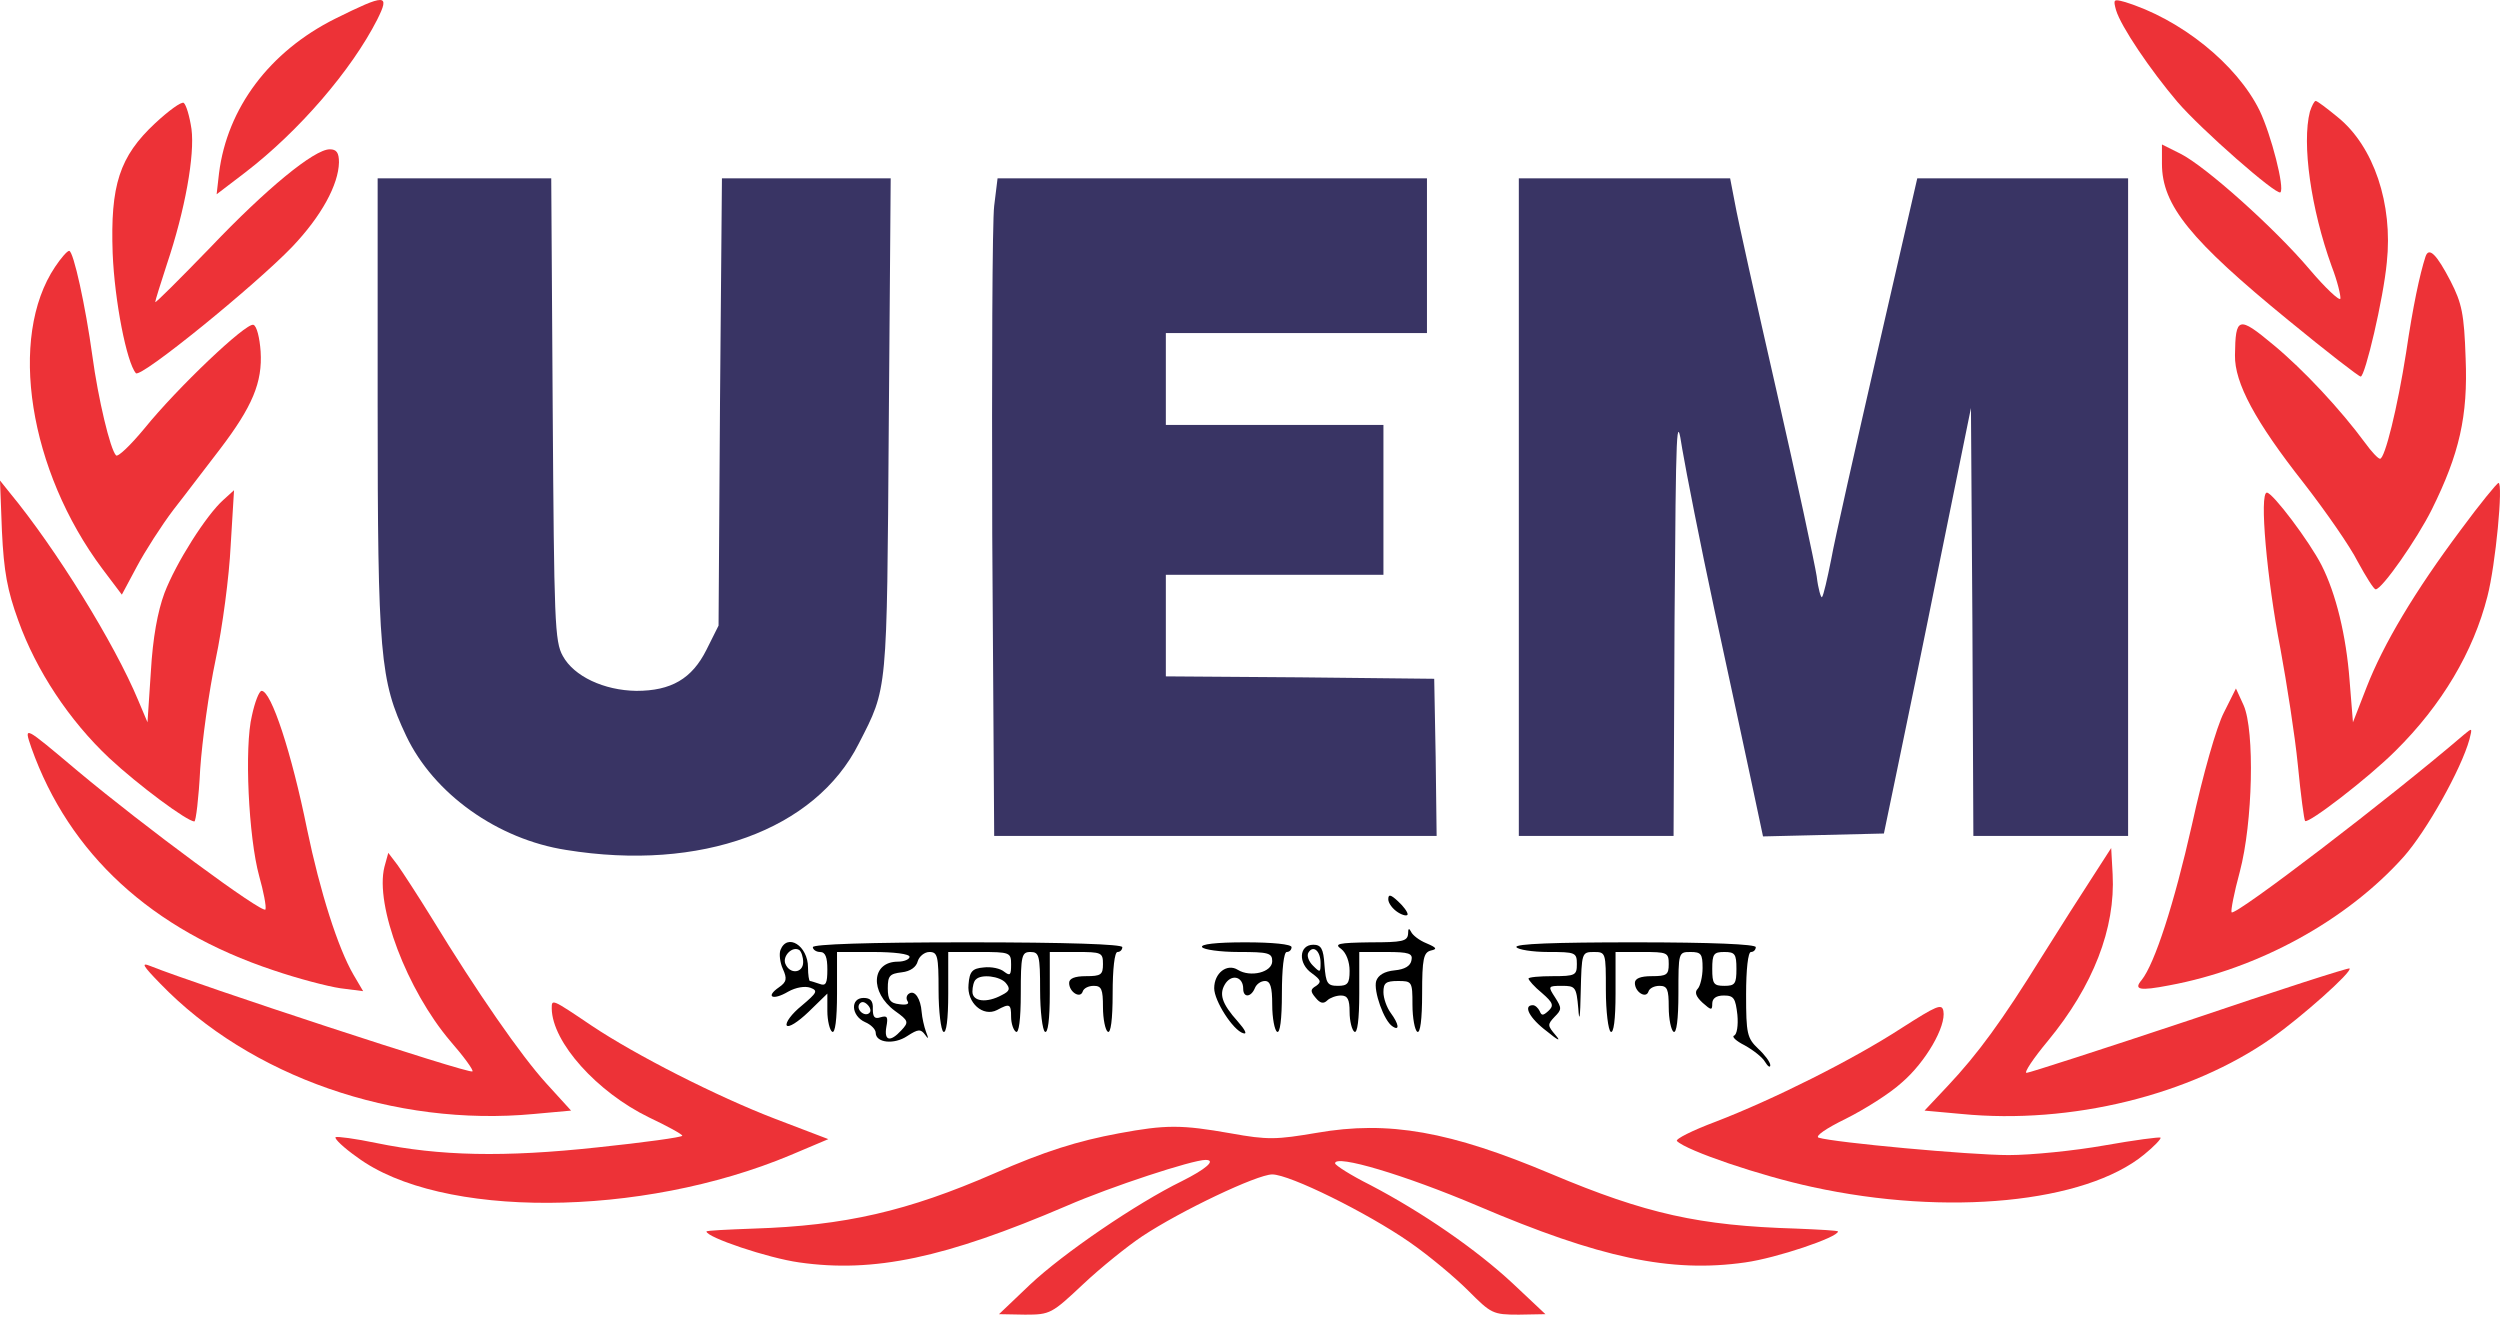 <svg width="187" height="99" viewBox="0 0 187 99" fill="none" xmlns="http://www.w3.org/2000/svg">
<path d="M25.066 1.402C20.147 3.861 17 8.093 16.385 12.94L16.204 14.531L18.338 12.904C22.389 9.793 26.295 5.236 28.212 1.474C29.189 -0.479 28.863 -0.479 25.066 1.402Z" fill="#ED3237"/>
<path d="M158.278 0.751C158.64 1.98 160.846 5.236 162.872 7.623C164.644 9.685 170.286 14.64 170.576 14.387C170.901 14.061 169.888 10.082 169.02 8.274C167.32 4.802 163.089 1.402 158.893 0.136C158.097 -0.081 158.061 -0.045 158.278 0.751Z" fill="#ED3237"/>
<path d="M11.61 9.214C8.934 11.71 8.247 13.844 8.427 18.944C8.572 22.525 9.476 27.118 10.164 27.914C10.525 28.312 19.098 21.331 21.846 18.474C24.053 16.159 25.319 13.808 25.355 12.144C25.355 11.421 25.174 11.168 24.668 11.168C23.51 11.168 19.929 14.097 15.698 18.546C13.455 20.861 11.61 22.706 11.61 22.597C11.61 22.488 12.008 21.223 12.479 19.776C13.853 15.689 14.576 11.601 14.323 9.648C14.178 8.672 13.925 7.84 13.744 7.695C13.564 7.587 12.623 8.274 11.61 9.214Z" fill="#ED3237"/>
<path d="M172.782 8.346C172.167 10.733 172.855 15.616 174.41 19.921C174.844 21.042 175.097 22.127 175.061 22.344C174.989 22.525 173.94 21.548 172.746 20.137C170.142 17.063 164.97 12.433 163.089 11.493L161.714 10.806V12.252C161.714 15.363 163.848 17.967 171.191 23.971C174.012 26.286 176.435 28.167 176.58 28.167C176.906 28.167 178.28 22.344 178.533 19.631C179.003 15.255 177.557 10.95 174.88 8.78C174.048 8.093 173.325 7.55 173.216 7.55C173.108 7.55 172.927 7.912 172.782 8.346Z" fill="#ED3237"/>
<path d="M28.248 30.301C28.248 49.037 28.429 50.918 30.383 55.041C32.444 59.382 37.219 62.781 42.355 63.577C52.41 65.205 60.982 62.094 64.237 55.62C66.407 51.388 66.335 51.967 66.48 31.856L66.624 13.338H60.295H54.001L53.857 30.048L53.748 46.794L52.844 48.603C51.759 50.773 50.203 51.677 47.599 51.677C45.176 51.641 42.933 50.592 42.102 49.073C41.487 47.988 41.45 46.505 41.342 30.59L41.233 13.338H34.759H28.248V30.301Z" fill="#393464"/>
<path d="M74.365 15.399C74.22 16.557 74.184 27.625 74.22 39.995L74.365 62.528H90.93H107.46L107.388 56.633L107.279 50.773L97.26 50.665L87.205 50.592V46.794V42.997H95.343H103.481V37.39V31.784H95.343H87.205V28.348V24.912H96.971H106.737V19.125V13.338H90.677H74.618L74.365 15.399Z" fill="#393464"/>
<path d="M113.608 37.933V62.528H119.396H125.183L125.255 46.505C125.364 31.676 125.4 30.735 125.834 33.593C126.123 35.292 127.172 40.646 128.221 45.529C129.27 50.411 130.536 56.235 131.006 58.477L131.874 62.564L136.395 62.456L140.916 62.347L141.893 57.645C142.436 55.041 143.918 47.88 145.148 41.731L147.427 30.518L147.535 46.505L147.608 62.528H153.395H159.182V37.933V13.338H151.297H143.412L140.446 26.25C138.819 33.376 137.227 40.392 136.974 41.839C136.685 43.286 136.395 44.552 136.287 44.66C136.214 44.769 135.997 44.046 135.889 43.105C135.744 42.165 134.406 35.907 132.887 29.252C131.368 22.597 129.957 16.267 129.776 15.218L129.414 13.338H121.493H113.608V37.933Z" fill="#393464"/>
<path d="M4.123 19.957C0.578 25.237 2.17 35.22 7.668 42.563L9.114 44.48L10.236 42.382C10.851 41.224 12.08 39.307 12.985 38.114C13.925 36.92 15.444 34.895 16.457 33.593C18.88 30.41 19.64 28.601 19.495 26.286C19.423 25.274 19.206 24.369 18.953 24.297C18.41 24.116 13.274 28.999 10.814 32.037C9.765 33.303 8.825 34.208 8.68 34.063C8.246 33.629 7.342 29.831 6.908 26.612C6.402 22.923 5.497 18.763 5.172 18.763C5.027 18.763 4.557 19.306 4.123 19.957Z" fill="#ED3237"/>
<path d="M181.427 19.197C180.993 20.535 180.486 22.923 179.98 26.359C179.329 30.518 178.388 34.316 178.027 34.316C177.882 34.316 177.376 33.773 176.906 33.122C175.097 30.663 172.312 27.661 170.033 25.78C167.429 23.61 167.212 23.682 167.176 26.576C167.14 28.637 168.695 31.531 172.312 36.124C173.94 38.222 175.784 40.863 176.363 42.02C176.978 43.141 177.557 44.082 177.701 44.082C178.171 44.082 180.776 40.356 181.897 38.114C183.959 33.954 184.61 31.133 184.429 26.793C184.32 23.465 184.139 22.669 183.308 21.042C182.259 19.016 181.68 18.438 181.427 19.197Z" fill="#ED3237"/>
<path d="M0.145 39.741C0.289 42.743 0.543 44.154 1.374 46.433C2.713 50.158 5.172 53.884 8.174 56.705C10.345 58.73 13.998 61.443 14.54 61.443C14.649 61.443 14.866 59.707 14.974 57.537C15.119 55.403 15.625 51.714 16.132 49.326C16.638 46.939 17.144 43.105 17.253 40.827L17.506 36.667L16.71 37.39C15.444 38.512 13.166 42.093 12.298 44.371C11.791 45.746 11.43 47.699 11.285 50.231L11.032 54.028L10.345 52.401C8.572 48.133 4.16 41.007 0.723 36.848L0 35.944L0.145 39.741Z" fill="#ED3237"/>
<path d="M184.067 39.633C180.631 44.226 178.28 48.169 177.014 51.424L176.001 54.028L175.748 50.882C175.495 47.554 174.735 44.407 173.65 42.273C172.746 40.501 169.997 36.848 169.563 36.848C168.984 36.848 169.563 43.322 170.576 48.531C171.046 51.099 171.661 55.005 171.878 57.211C172.095 59.454 172.348 61.335 172.42 61.407C172.637 61.66 177.159 58.188 179.184 56.162C182.656 52.726 185.007 48.748 186.056 44.624C186.671 42.273 187.25 36.124 186.888 36.124C186.78 36.124 185.478 37.716 184.067 39.633Z" fill="#ED3237"/>
<path d="M18.845 53.522C18.266 55.873 18.591 62.637 19.387 65.53C19.713 66.688 19.93 67.809 19.857 68.026C19.713 68.424 10.706 61.769 5.823 57.681C1.736 54.245 1.772 54.245 2.351 55.945C5.172 63.867 11.321 69.545 20.472 72.583C22.281 73.198 24.487 73.777 25.464 73.922L27.163 74.139L26.44 72.909C25.283 70.92 23.944 66.724 22.968 62.022C21.81 56.307 20.291 51.677 19.568 51.677C19.387 51.677 19.061 52.509 18.845 53.522Z" fill="#ED3237"/>
<path d="M166.344 53.305C165.801 54.354 164.789 57.899 163.957 61.696C162.619 67.628 161.172 72.077 160.195 73.307C159.58 74.03 160.014 74.139 162.257 73.705C168.912 72.475 175.531 68.858 179.799 64.084C181.499 62.167 184.103 57.537 184.718 55.294C184.935 54.426 184.935 54.426 184.284 54.969C178.714 59.743 167.212 68.532 166.923 68.243C166.85 68.135 167.104 66.796 167.538 65.205C168.514 61.516 168.659 54.679 167.827 52.763L167.248 51.497L166.344 53.305Z" fill="#ED3237"/>
<path d="M156.542 65.567C155.783 66.724 154.083 69.4 152.744 71.534C149.742 76.381 147.934 78.841 145.691 81.228L143.955 83.073L146.74 83.326C154.914 84.121 163.848 81.915 169.925 77.647C172.131 76.092 175.965 72.692 175.748 72.439C175.676 72.366 170.287 74.103 163.776 76.309C157.265 78.479 151.768 80.251 151.587 80.251C151.37 80.251 152.093 79.166 153.178 77.864C156.578 73.741 158.242 69.437 158.025 65.386L157.917 63.432L156.542 65.567Z" fill="#ED3237"/>
<path d="M28.755 64.843C28.032 67.737 30.455 74.066 33.674 77.864C34.687 79.022 35.447 80.07 35.338 80.143C35.121 80.36 14.758 73.668 11.249 72.258C10.526 71.969 10.67 72.222 11.972 73.56C18.7 80.541 29.551 84.302 39.931 83.326L42.717 83.073L40.872 81.047C38.991 78.985 35.7 74.247 32.3 68.677C31.251 66.977 30.093 65.205 29.732 64.698L29.044 63.794L28.755 64.843Z" fill="#ED3237"/>
<path d="M103.843 67.266C103.843 67.556 104.168 67.99 104.566 68.243C104.964 68.496 105.29 68.532 105.29 68.388C105.29 68.207 104.964 67.773 104.566 67.411C104.024 66.905 103.843 66.869 103.843 67.266Z" fill="black"/>
<path d="M105.326 69.835C105.29 70.413 104.892 70.486 102.505 70.486C100.081 70.522 99.756 70.594 100.335 70.992C100.696 71.281 100.95 71.932 100.95 72.62C100.95 73.56 100.805 73.741 100.081 73.741C99.286 73.741 99.177 73.56 99.069 72.186C98.996 70.956 98.816 70.666 98.237 70.666C97.152 70.666 97.079 72.077 98.128 72.8C98.816 73.307 98.852 73.451 98.454 73.741C98.02 73.994 97.984 74.139 98.418 74.645C98.743 75.043 98.996 75.115 99.286 74.826C99.467 74.645 99.937 74.464 100.298 74.464C100.805 74.464 100.95 74.754 100.95 75.694C100.95 76.381 101.13 77.068 101.311 77.177C101.528 77.322 101.673 76.273 101.673 74.32V71.209H103.698C105.398 71.209 105.688 71.317 105.579 71.824C105.507 72.258 105.073 72.511 104.313 72.583C103.554 72.656 103.084 72.945 102.939 73.379C102.722 74.103 103.518 76.381 104.169 76.779C104.711 77.141 104.639 76.598 104.024 75.766C103.735 75.368 103.481 74.681 103.481 74.211C103.481 73.524 103.662 73.379 104.566 73.379C105.615 73.379 105.652 73.415 105.652 75.151C105.652 76.164 105.832 77.068 106.013 77.177C106.23 77.322 106.375 76.273 106.375 74.32C106.375 71.715 106.483 71.245 107.026 71.1C107.532 70.992 107.46 70.883 106.7 70.558C106.158 70.341 105.652 69.943 105.543 69.69C105.398 69.4 105.326 69.437 105.326 69.835ZM98.779 72.041C98.779 72.764 98.743 72.764 98.201 72.222C97.875 71.896 97.73 71.462 97.875 71.245C98.237 70.666 98.779 71.137 98.779 72.041Z" fill="black"/>
<path d="M58.377 71.064C58.269 71.354 58.341 72.005 58.558 72.475C58.884 73.198 58.847 73.451 58.269 73.849C57.22 74.573 57.799 74.862 58.956 74.175C59.535 73.849 60.222 73.741 60.62 73.885C61.199 74.103 61.126 74.247 59.969 75.224C59.209 75.839 58.739 76.49 58.847 76.707C58.992 76.888 59.679 76.454 60.475 75.694L61.886 74.32V75.622C61.886 76.345 62.067 77.069 62.247 77.177C62.464 77.322 62.609 76.273 62.609 74.32V71.209H65.322C66.877 71.209 68.035 71.354 68.035 71.571C68.035 71.751 67.637 71.932 67.166 71.932C65.177 71.932 65.032 74.211 66.95 75.622C67.962 76.345 67.998 76.454 67.42 77.069C66.588 77.973 66.118 77.864 66.298 76.815C66.443 76.056 66.371 75.947 65.864 76.092C65.43 76.237 65.286 76.092 65.286 75.477C65.322 74.862 65.105 74.645 64.598 74.645C63.586 74.645 63.658 75.983 64.707 76.454C65.141 76.634 65.503 76.996 65.503 77.249C65.503 78.009 66.877 78.154 67.854 77.502C68.686 76.96 68.867 76.96 69.192 77.394C69.445 77.756 69.481 77.719 69.264 77.177C69.12 76.779 68.975 76.128 68.939 75.694C68.867 74.717 68.432 74.03 67.998 74.32C67.817 74.428 67.745 74.681 67.89 74.898C68.035 75.115 67.781 75.188 67.275 75.115C66.588 75.043 66.407 74.79 66.407 73.922C66.407 72.981 66.552 72.837 67.456 72.728C68.107 72.656 68.541 72.33 68.649 71.896C68.758 71.534 69.156 71.209 69.517 71.209C70.132 71.209 70.205 71.498 70.205 74.066C70.205 75.658 70.386 77.069 70.566 77.177C70.783 77.322 70.928 76.273 70.928 74.32V71.209H73.279C75.558 71.209 75.63 71.245 75.63 72.149C75.63 72.945 75.558 73.017 75.124 72.692C74.834 72.439 74.147 72.294 73.569 72.366C72.737 72.439 72.52 72.656 72.447 73.632C72.303 75.007 73.532 76.092 74.581 75.549C75.522 75.043 75.63 75.079 75.63 76.056C75.63 76.562 75.811 77.069 75.992 77.177C76.209 77.322 76.354 76.273 76.354 74.32C76.354 71.462 76.426 71.209 77.077 71.209C77.728 71.209 77.8 71.462 77.8 74.066C77.8 75.658 77.981 77.069 78.162 77.177C78.379 77.322 78.524 76.273 78.524 74.32V71.209H80.513C82.394 71.209 82.502 71.245 82.502 72.113C82.502 72.909 82.358 73.017 81.236 73.017C80.368 73.017 79.971 73.198 79.971 73.524C79.971 74.211 80.802 74.717 80.983 74.175C81.056 73.922 81.417 73.741 81.815 73.741C82.394 73.741 82.502 73.994 82.502 75.332C82.502 76.237 82.683 77.069 82.864 77.177C83.081 77.322 83.226 76.273 83.226 74.32C83.226 72.475 83.37 71.209 83.588 71.209C83.805 71.209 83.949 71.028 83.949 70.847C83.949 70.63 79.862 70.486 72.375 70.486C64.888 70.486 60.801 70.63 60.801 70.847C60.801 71.028 61.054 71.209 61.343 71.209C61.741 71.209 61.886 71.607 61.886 72.511C61.886 73.56 61.777 73.777 61.307 73.596C60.981 73.488 60.656 73.379 60.584 73.379C60.511 73.379 60.439 72.909 60.439 72.366C60.439 70.739 58.884 69.762 58.377 71.064ZM60.077 71.969C60.077 72.8 59.065 72.909 58.739 72.077C58.522 71.498 59.282 70.739 59.788 71.064C59.933 71.173 60.077 71.571 60.077 71.969ZM75.232 73.524C75.594 73.958 75.522 74.139 74.943 74.428C73.822 75.043 72.737 74.934 72.737 74.175C72.737 73.813 72.845 73.379 72.99 73.271C73.388 72.837 74.798 73.017 75.232 73.524ZM65.032 75.766C64.707 76.092 64.02 75.549 64.273 75.115C64.418 74.898 64.635 74.898 64.888 75.151C65.105 75.368 65.177 75.622 65.032 75.766Z" fill="black"/>
<path d="M89.918 70.847C90.026 71.028 91.256 71.209 92.667 71.209C94.873 71.209 95.162 71.281 95.162 71.896C95.162 72.728 93.535 73.126 92.594 72.547C91.799 72.041 90.822 72.764 90.822 73.922C90.822 74.862 92.233 77.068 92.992 77.285C93.318 77.394 93.137 77.032 92.594 76.417C91.365 75.043 91.148 74.32 91.69 73.524C92.197 72.837 92.992 73.09 92.992 73.958C92.992 74.645 93.571 74.609 93.86 73.922C93.969 73.632 94.294 73.379 94.62 73.379C95.018 73.379 95.162 73.813 95.162 75.151C95.162 76.164 95.343 77.068 95.524 77.177C95.741 77.322 95.886 76.273 95.886 74.32C95.886 72.475 96.031 71.209 96.248 71.209C96.465 71.209 96.609 71.028 96.609 70.847C96.609 70.63 95.199 70.486 93.137 70.486C90.931 70.486 89.773 70.63 89.918 70.847Z" fill="black"/>
<path d="M113.428 70.847C113.536 71.028 114.621 71.209 115.815 71.209C117.84 71.209 117.949 71.245 117.949 72.113C117.949 72.945 117.84 73.017 116.141 73.017C115.164 73.017 114.332 73.09 114.332 73.198C114.332 73.307 114.766 73.813 115.345 74.283C116.177 75.007 116.249 75.224 115.815 75.622C115.417 75.983 115.309 75.983 115.164 75.622C115.055 75.405 114.838 75.188 114.658 75.188C113.898 75.188 114.404 76.164 115.706 77.141C116.538 77.828 116.792 77.936 116.358 77.43C115.743 76.707 115.743 76.634 116.285 76.056C116.828 75.513 116.828 75.405 116.321 74.609C115.779 73.777 115.779 73.741 116.828 73.741C117.84 73.741 117.913 73.813 118.057 75.441C118.13 76.562 118.202 76.128 118.238 74.175C118.311 71.281 118.311 71.209 119.215 71.209C120.119 71.209 120.119 71.245 120.119 74.066C120.119 75.658 120.3 77.068 120.481 77.177C120.698 77.322 120.843 76.273 120.843 74.32V71.209H122.832C124.713 71.209 124.821 71.245 124.821 72.113C124.821 72.909 124.677 73.017 123.555 73.017C122.687 73.017 122.289 73.198 122.289 73.524C122.289 74.211 123.121 74.717 123.302 74.175C123.374 73.922 123.736 73.741 124.134 73.741C124.713 73.741 124.821 73.994 124.821 75.332C124.821 76.237 125.002 77.068 125.183 77.177C125.4 77.322 125.545 76.273 125.545 74.32C125.545 71.245 125.545 71.209 126.449 71.209C127.245 71.209 127.353 71.354 127.353 72.403C127.353 73.054 127.172 73.777 126.991 73.958C126.738 74.211 126.847 74.537 127.353 75.007C128.004 75.585 128.076 75.585 128.076 75.079C128.076 74.681 128.366 74.464 128.945 74.464C129.704 74.464 129.813 74.681 129.957 75.911C130.03 76.707 129.921 77.394 129.704 77.466C129.523 77.539 129.849 77.864 130.5 78.19C131.151 78.551 131.838 79.094 132.019 79.419C132.236 79.781 132.417 79.89 132.417 79.673C132.417 79.456 132.019 78.913 131.513 78.443C130.681 77.647 130.608 77.322 130.608 74.392C130.608 72.511 130.753 71.209 130.97 71.209C131.187 71.209 131.332 71.028 131.332 70.847C131.332 70.63 128.076 70.486 122.253 70.486C116.321 70.486 113.283 70.594 113.428 70.847ZM129.885 72.475C129.885 73.596 129.776 73.741 128.981 73.741C128.185 73.741 128.076 73.596 128.076 72.475C128.076 71.354 128.185 71.209 128.981 71.209C129.776 71.209 129.885 71.354 129.885 72.475Z" fill="black"/>
<path d="M41.27 75.441C41.306 77.973 44.67 81.698 48.54 83.579C49.914 84.23 51.036 84.845 51.036 84.953C51.036 85.062 48.178 85.46 44.706 85.822C37.689 86.581 32.879 86.472 28.14 85.496C26.585 85.17 25.211 84.99 25.102 85.062C24.994 85.17 25.717 85.858 26.694 86.545C32.915 91.175 47.925 91.102 59.138 86.4L61.959 85.207L57.98 83.688C53.64 82.024 47.527 78.913 44.236 76.707C41.234 74.681 41.27 74.717 41.27 75.441Z" fill="#ED3237"/>
<path d="M142.255 76.888C138.529 79.311 132.561 82.277 128.329 83.904C126.593 84.555 125.291 85.207 125.436 85.351C126.159 86.075 131.693 87.955 135.563 88.787C145.655 90.994 155.963 89.981 160.376 86.364C161.135 85.749 161.678 85.17 161.605 85.098C161.569 85.026 159.652 85.279 157.41 85.677C155.167 86.075 151.948 86.4 150.248 86.4C147.355 86.4 137.191 85.46 136.033 85.098C135.744 84.99 136.576 84.411 138.059 83.687C139.433 83 141.35 81.807 142.255 80.975C144.027 79.456 145.582 76.779 145.365 75.622C145.257 75.043 144.859 75.224 142.255 76.888Z" fill="#ED3237"/>
<path d="M83.696 84.772C80.586 85.351 78.162 86.111 74.365 87.775C67.89 90.596 63.188 91.681 56.388 91.898C54.435 91.97 52.844 92.043 52.844 92.115C52.844 92.549 57.437 94.104 59.788 94.43C65.358 95.225 70.675 94.104 79.79 90.198C83.118 88.751 89.194 86.762 90.171 86.762C91.003 86.762 90.207 87.449 88.398 88.353C84.999 90.017 79.537 93.743 77.041 96.094L74.726 98.3L76.68 98.336C78.56 98.336 78.669 98.264 81.02 96.057C82.322 94.828 84.347 93.2 85.433 92.477C88.326 90.56 94.041 87.847 95.162 87.847C96.464 87.847 102.251 90.704 105.434 92.911C106.845 93.887 108.798 95.515 109.811 96.528C111.547 98.264 111.655 98.336 113.609 98.336L115.598 98.3L113.175 96.021C110.426 93.453 106.375 90.668 102.505 88.643C101.058 87.919 99.864 87.16 99.864 87.015C99.864 86.328 105.073 87.883 110.534 90.198C119.685 94.104 124.966 95.225 130.536 94.43C132.887 94.104 137.481 92.549 137.481 92.115C137.481 92.043 136.07 91.97 134.334 91.898C127.136 91.681 123.157 90.813 116.032 87.811C108.473 84.628 103.879 83.796 98.49 84.736C95.488 85.243 94.837 85.279 92.052 84.772C88.362 84.121 87.205 84.121 83.696 84.772Z" fill="#ED3237"/>
</svg>
